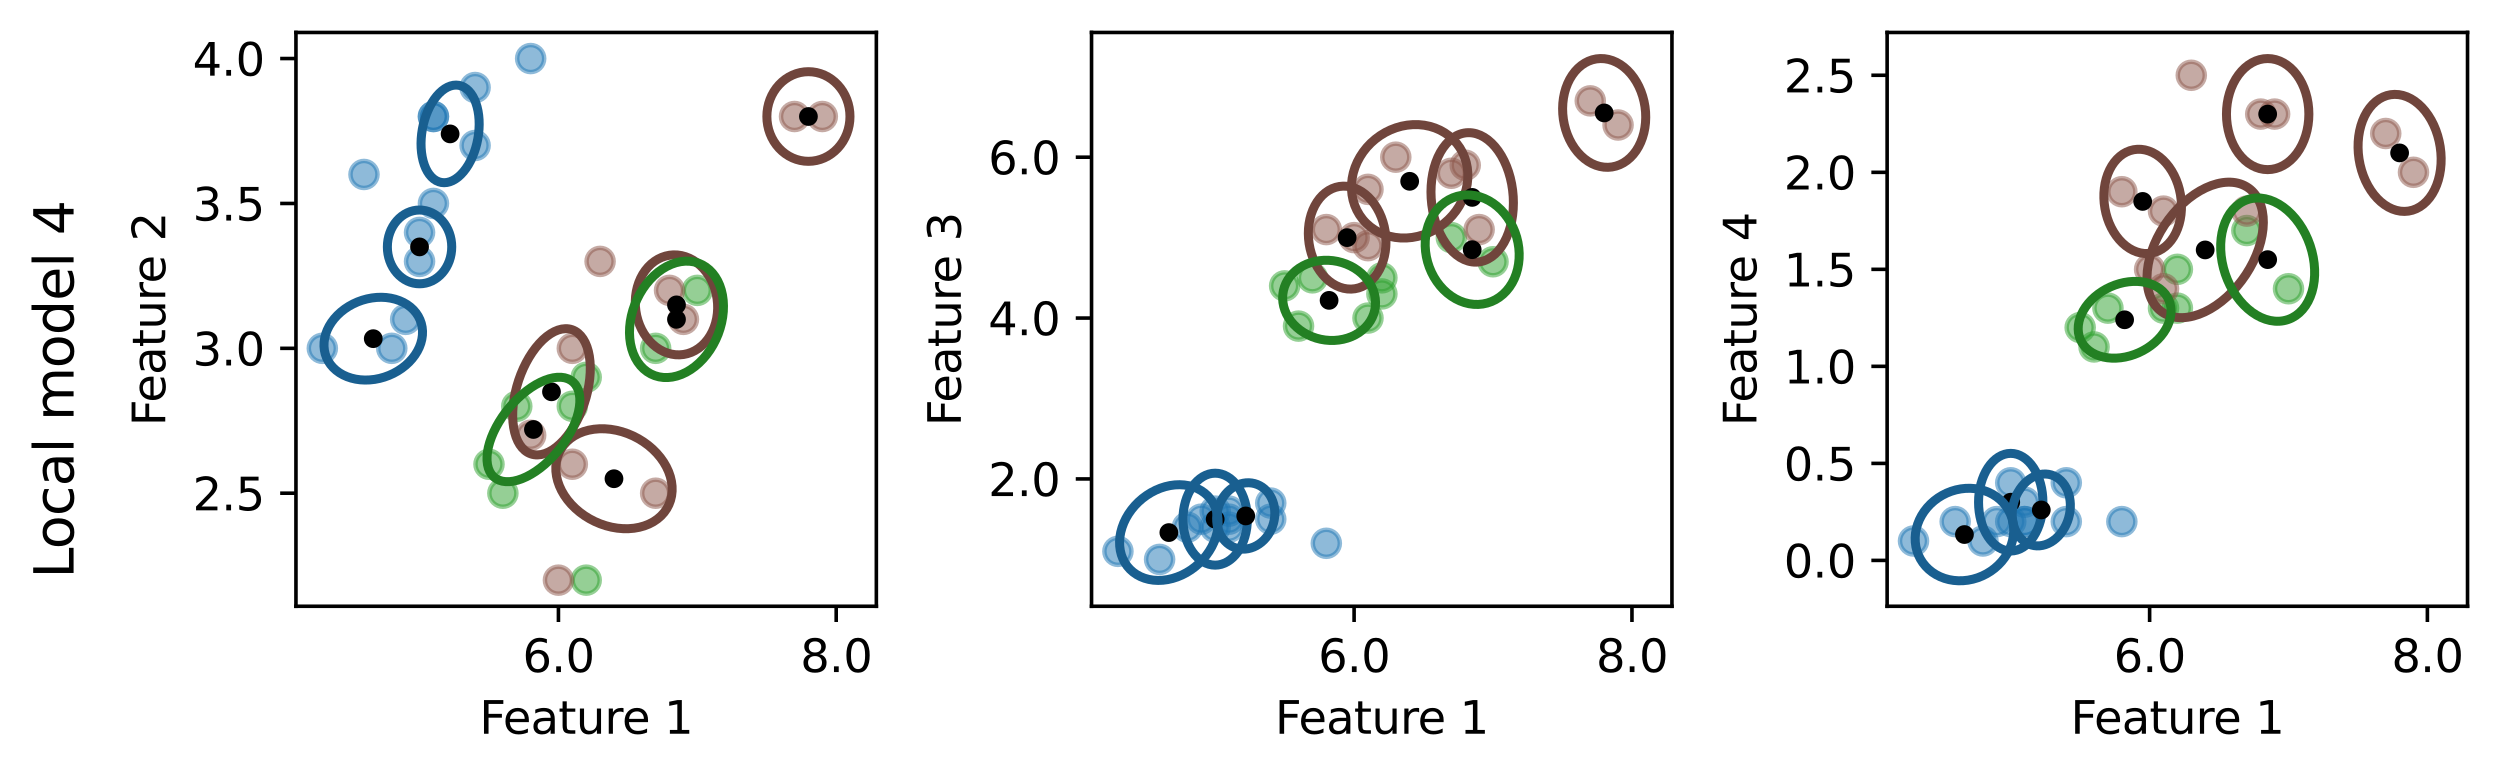 <?xml version="1.0" encoding="utf-8" standalone="no"?>
<!DOCTYPE svg PUBLIC "-//W3C//DTD SVG 1.1//EN"
  "http://www.w3.org/Graphics/SVG/1.1/DTD/svg11.dtd">
<svg xmlns:xlink="http://www.w3.org/1999/xlink" width="554.4pt" height="171.996pt" viewBox="0 0 554.4 171.996" xmlns="http://www.w3.org/2000/svg" version="1.1">
 <defs>
  <style type="text/css">*{stroke-linejoin: round; stroke-linecap: butt}</style>
 </defs>
 <g id="figure_1">
  <g id="patch_1">
   <path d="M 0 171.996 
L 554.4 171.996 
L 554.4 0 
L 0 0 
z
" style="fill: #ffffff"/>
  </g>
  <g id="axes_1">
   <g id="patch_2">
    <path d="M 65.63 134.44 
L 194.34 134.44 
L 194.34 7.2 
L 65.63 7.2 
z
" style="fill: #ffffff"/>
   </g>
   <g id="PathCollection_1">
    <defs>
     <path id="m0fdd5da115" d="M 0 3 
C 0.796 3 1.559 2.684 2.121 2.121 
C 2.684 1.559 3 0.796 3 0 
C 3 -0.796 2.684 -1.559 2.121 -2.121 
C 1.559 -2.684 0.796 -3 0 -3 
C -0.796 -3 -1.559 -2.684 -2.121 -2.121 
C -2.684 -1.559 -3 -0.796 -3 0 
C -3 0.796 -2.684 1.559 -2.121 2.121 
C -1.559 2.684 -0.796 3 0 3 
z
" style="stroke: #1f77b4; stroke-opacity: 0.5"/>
    </defs>
    <g clip-path="url(#pb628fc4273)">
     <use xlink:href="#m0fdd5da115" x="93.039" y="51.541" style="fill: #1f77b4; fill-opacity: 0.5; stroke: #1f77b4; stroke-opacity: 0.5"/>
     <use xlink:href="#m0fdd5da115" x="93.039" y="57.967" style="fill: #1f77b4; fill-opacity: 0.5; stroke: #1f77b4; stroke-opacity: 0.5"/>
     <use xlink:href="#m0fdd5da115" x="105.359" y="32.262" style="fill: #1f77b4; fill-opacity: 0.5; stroke: #1f77b4; stroke-opacity: 0.5"/>
     <use xlink:href="#m0fdd5da115" x="96.119" y="45.115" style="fill: #1f77b4; fill-opacity: 0.5; stroke: #1f77b4; stroke-opacity: 0.5"/>
     <use xlink:href="#m0fdd5da115" x="96.119" y="25.836" style="fill: #1f77b4; fill-opacity: 0.5; stroke: #1f77b4; stroke-opacity: 0.5"/>
     <use xlink:href="#m0fdd5da115" x="89.96" y="70.82" style="fill: #1f77b4; fill-opacity: 0.5; stroke: #1f77b4; stroke-opacity: 0.5"/>
     <use xlink:href="#m0fdd5da115" x="86.88" y="77.246" style="fill: #1f77b4; fill-opacity: 0.5; stroke: #1f77b4; stroke-opacity: 0.5"/>
     <use xlink:href="#m0fdd5da115" x="96.119" y="25.836" style="fill: #1f77b4; fill-opacity: 0.5; stroke: #1f77b4; stroke-opacity: 0.5"/>
     <use xlink:href="#m0fdd5da115" x="71.48" y="77.246" style="fill: #1f77b4; fill-opacity: 0.5; stroke: #1f77b4; stroke-opacity: 0.5"/>
     <use xlink:href="#m0fdd5da115" x="105.359" y="19.41" style="fill: #1f77b4; fill-opacity: 0.5; stroke: #1f77b4; stroke-opacity: 0.5"/>
     <use xlink:href="#m0fdd5da115" x="80.72" y="38.689" style="fill: #1f77b4; fill-opacity: 0.5; stroke: #1f77b4; stroke-opacity: 0.5"/>
     <use xlink:href="#m0fdd5da115" x="117.678" y="12.984" style="fill: #1f77b4; fill-opacity: 0.5; stroke: #1f77b4; stroke-opacity: 0.5"/>
    </g>
   </g>
   <g id="PathCollection_2">
    <defs>
     <path id="me075894d5c" d="M 0 3 
C 0.796 3 1.559 2.684 2.121 2.121 
C 2.684 1.559 3 0.796 3 0 
C 3 -0.796 2.684 -1.559 2.121 -2.121 
C 1.559 -2.684 0.796 -3 0 -3 
C -0.796 -3 -1.559 -2.684 -2.121 -2.121 
C -2.684 -1.559 -3 -0.796 -3 0 
C -3 0.796 -2.684 1.559 -2.121 2.121 
C -1.559 2.684 -0.796 3 0 3 
z
" style="stroke: #2ca02c; stroke-opacity: 0.5"/>
    </defs>
    <g clip-path="url(#pb628fc4273)">
     <use xlink:href="#me075894d5c" x="126.918" y="90.099" style="fill: #2ca02c; fill-opacity: 0.5; stroke: #2ca02c; stroke-opacity: 0.5"/>
     <use xlink:href="#me075894d5c" x="145.397" y="77.246" style="fill: #2ca02c; fill-opacity: 0.5; stroke: #2ca02c; stroke-opacity: 0.5"/>
     <use xlink:href="#me075894d5c" x="111.518" y="109.378" style="fill: #2ca02c; fill-opacity: 0.5; stroke: #2ca02c; stroke-opacity: 0.5"/>
     <use xlink:href="#me075894d5c" x="129.998" y="83.673" style="fill: #2ca02c; fill-opacity: 0.5; stroke: #2ca02c; stroke-opacity: 0.5"/>
     <use xlink:href="#me075894d5c" x="108.439" y="102.951" style="fill: #2ca02c; fill-opacity: 0.5; stroke: #2ca02c; stroke-opacity: 0.5"/>
     <use xlink:href="#me075894d5c" x="114.598" y="90.099" style="fill: #2ca02c; fill-opacity: 0.5; stroke: #2ca02c; stroke-opacity: 0.5"/>
     <use xlink:href="#me075894d5c" x="129.998" y="128.656" style="fill: #2ca02c; fill-opacity: 0.5; stroke: #2ca02c; stroke-opacity: 0.5"/>
     <use xlink:href="#me075894d5c" x="154.636" y="64.394" style="fill: #2ca02c; fill-opacity: 0.5; stroke: #2ca02c; stroke-opacity: 0.5"/>
    </g>
   </g>
   <g id="PathCollection_3">
    <defs>
     <path id="m613e5bdb37" d="M 0 3 
C 0.796 3 1.559 2.684 2.121 2.121 
C 2.684 1.559 3 0.796 3 0 
C 3 -0.796 2.684 -1.559 2.121 -2.121 
C 1.559 -2.684 0.796 -3 0 -3 
C -0.796 -3 -1.559 -2.684 -2.121 -2.121 
C -2.684 -1.559 -3 -0.796 -3 0 
C -3 0.796 -2.684 1.559 -2.121 2.121 
C -1.559 2.684 -0.796 3 0 3 
z
" style="stroke: #8c564b; stroke-opacity: 0.5"/>
    </defs>
    <g clip-path="url(#pb628fc4273)">
     <use xlink:href="#m613e5bdb37" x="145.397" y="109.378" style="fill: #8c564b; fill-opacity: 0.5; stroke: #8c564b; stroke-opacity: 0.5"/>
     <use xlink:href="#m613e5bdb37" x="117.678" y="96.525" style="fill: #8c564b; fill-opacity: 0.5; stroke: #8c564b; stroke-opacity: 0.5"/>
     <use xlink:href="#m613e5bdb37" x="148.477" y="64.394" style="fill: #8c564b; fill-opacity: 0.5; stroke: #8c564b; stroke-opacity: 0.5"/>
     <use xlink:href="#m613e5bdb37" x="123.838" y="128.656" style="fill: #8c564b; fill-opacity: 0.5; stroke: #8c564b; stroke-opacity: 0.5"/>
     <use xlink:href="#m613e5bdb37" x="126.918" y="77.246" style="fill: #8c564b; fill-opacity: 0.5; stroke: #8c564b; stroke-opacity: 0.5"/>
     <use xlink:href="#m613e5bdb37" x="176.195" y="25.836" style="fill: #8c564b; fill-opacity: 0.5; stroke: #8c564b; stroke-opacity: 0.5"/>
     <use xlink:href="#m613e5bdb37" x="151.556" y="70.82" style="fill: #8c564b; fill-opacity: 0.5; stroke: #8c564b; stroke-opacity: 0.5"/>
     <use xlink:href="#m613e5bdb37" x="126.918" y="102.951" style="fill: #8c564b; fill-opacity: 0.5; stroke: #8c564b; stroke-opacity: 0.5"/>
     <use xlink:href="#m613e5bdb37" x="133.077" y="57.967" style="fill: #8c564b; fill-opacity: 0.5; stroke: #8c564b; stroke-opacity: 0.5"/>
     <use xlink:href="#m613e5bdb37" x="182.355" y="25.836" style="fill: #8c564b; fill-opacity: 0.5; stroke: #8c564b; stroke-opacity: 0.5"/>
    </g>
   </g>
   <g id="patch_3">
    <path d="M 123.265 103.425 
C 123.126 106.274 124.351 109.296 126.67 111.824 
C 128.99 114.353 132.214 116.182 135.633 116.909 
C 139.052 117.635 142.386 117.2 144.902 115.699 
C 147.418 114.198 148.91 111.754 149.049 108.904 
C 149.188 106.055 147.963 103.033 145.644 100.505 
C 143.325 97.976 140.101 96.147 136.682 95.42 
C 133.263 94.694 129.928 95.129 127.412 96.63 
C 124.896 98.131 123.404 100.575 123.265 103.425 
L 123.265 103.425 
z
" clip-path="url(#pb628fc4273)" style="fill: none; stroke: #70453c; stroke-width: 2; stroke-linejoin: miter"/>
   </g>
   <g id="PathCollection_4">
    <defs>
     <path id="mb563e2beb6" d="M 0 1.581 
C 0.419 1.581 0.822 1.415 1.118 1.118 
C 1.415 0.822 1.581 0.419 1.581 0 
C 1.581 -0.419 1.415 -0.822 1.118 -1.118 
C 0.822 -1.415 0.419 -1.581 0 -1.581 
C -0.419 -1.581 -0.822 -1.415 -1.118 -1.118 
C -1.415 -0.822 -1.581 -0.419 -1.581 0 
C -1.581 0.419 -1.415 0.822 -1.118 1.118 
C -0.822 1.415 -0.419 1.581 0 1.581 
z
" style="stroke: #000000"/>
    </defs>
    <g clip-path="url(#pb628fc4273)">
     <use xlink:href="#mb563e2beb6" x="136.157" y="106.164" style="stroke: #000000"/>
    </g>
   </g>
   <g id="patch_4">
    <path d="M 114.131 95.897 
C 114.851 98.738 116.402 100.512 118.442 100.831 
C 120.483 101.149 122.846 99.985 125.012 97.595 
C 127.178 95.205 128.97 91.784 129.992 88.086 
C 131.015 84.388 131.185 80.714 130.465 77.874 
C 129.745 75.034 128.194 73.259 126.154 72.941 
C 124.113 72.622 121.75 73.786 119.584 76.176 
C 117.418 78.566 115.626 81.987 114.604 85.685 
C 113.581 89.384 113.411 93.057 114.131 95.897 
L 114.131 95.897 
z
" clip-path="url(#pb628fc4273)" style="fill: none; stroke: #70453c; stroke-width: 2; stroke-linejoin: miter"/>
   </g>
   <g id="PathCollection_5">
    <g clip-path="url(#pb628fc4273)">
     <use xlink:href="#mb563e2beb6" x="122.298" y="86.886" style="stroke: #000000"/>
    </g>
   </g>
   <g id="patch_5">
    <path d="M 140.883 66.79 
C 140.822 69.723 141.727 72.622 143.397 74.849 
C 145.068 77.075 147.367 78.448 149.789 78.665 
C 152.212 78.881 154.559 77.924 156.315 76.003 
C 158.07 74.083 159.09 71.356 159.151 68.423 
C 159.211 65.491 158.306 62.592 156.636 60.365 
C 154.966 58.138 152.666 56.766 150.244 56.549 
C 147.821 56.332 145.474 57.29 143.718 59.21 
C 141.963 61.131 140.943 63.858 140.883 66.79 
L 140.883 66.79 
z
" clip-path="url(#pb628fc4273)" style="fill: none; stroke: #70453c; stroke-width: 2; stroke-linejoin: miter"/>
   </g>
   <g id="PathCollection_6">
    <g clip-path="url(#pb628fc4273)">
     <use xlink:href="#mb563e2beb6" x="150.017" y="67.607" style="stroke: #000000"/>
    </g>
   </g>
   <g id="patch_6">
    <path d="M 108.107 103.035 
C 108.506 105.309 109.963 106.668 112.156 106.813 
C 114.349 106.959 117.099 105.879 119.801 103.812 
C 122.502 101.744 124.935 98.858 126.563 95.789 
C 128.191 92.719 128.881 89.718 128.481 87.444 
C 128.082 85.171 126.625 83.812 124.432 83.666 
C 122.239 83.521 119.489 84.6 116.787 86.668 
C 114.086 88.735 111.653 91.621 110.025 94.691 
C 108.397 97.76 107.707 100.762 108.107 103.035 
L 108.107 103.035 
z
" clip-path="url(#pb628fc4273)" style="fill: none; stroke: #238023; stroke-width: 2; stroke-linejoin: miter"/>
   </g>
   <g id="PathCollection_7">
    <g clip-path="url(#pb628fc4273)">
     <use xlink:href="#mb563e2beb6" x="118.294" y="95.24" style="stroke: #000000"/>
    </g>
   </g>
   <g id="patch_7">
    <path d="M 100.176 54.754 
C 100.176 52.585 99.424 50.505 98.086 48.971 
C 96.748 47.437 94.932 46.575 93.039 46.575 
C 91.147 46.575 89.331 47.437 87.993 48.971 
C 86.654 50.505 85.902 52.585 85.902 54.754 
C 85.902 56.924 86.654 59.004 87.993 60.538 
C 89.331 62.072 91.147 62.934 93.039 62.934 
C 94.932 62.934 96.748 62.072 98.086 60.538 
C 99.424 59.004 100.176 56.924 100.176 54.754 
L 100.176 54.754 
z
" clip-path="url(#pb628fc4273)" style="fill: none; stroke: #195f90; stroke-width: 2; stroke-linejoin: miter"/>
   </g>
   <g id="PathCollection_8">
    <g clip-path="url(#pb628fc4273)">
     <use xlink:href="#mb563e2beb6" x="93.039" y="54.754" style="stroke: #000000"/>
    </g>
   </g>
   <g id="patch_8">
    <path d="M 93.624 34.776 
C 94.102 37.311 95.213 39.206 96.712 40.045 
C 98.211 40.883 99.976 40.597 101.618 39.249 
C 103.26 37.9 104.645 35.6 105.467 32.854 
C 106.29 30.109 106.484 27.142 106.006 24.608 
C 105.528 22.073 104.417 20.178 102.918 19.339 
C 101.419 18.5 99.654 18.787 98.012 20.135 
C 96.37 21.484 94.986 23.784 94.163 26.53 
C 93.34 29.275 93.146 32.242 93.624 34.776 
L 93.624 34.776 
z
" clip-path="url(#pb628fc4273)" style="fill: none; stroke: #195f90; stroke-width: 2; stroke-linejoin: miter"/>
   </g>
   <g id="PathCollection_9">
    <g clip-path="url(#pb628fc4273)">
     <use xlink:href="#mb563e2beb6" x="99.815" y="29.692" style="stroke: #000000"/>
    </g>
   </g>
   <g id="patch_9">
    <path d="M 139.656 75.026 
C 139.958 78.264 141.339 80.925 143.495 82.426 
C 145.652 83.926 148.407 84.142 151.155 83.026 
C 153.903 81.911 156.418 79.555 158.148 76.477 
C 159.877 73.399 160.679 69.851 160.377 66.614 
C 160.076 63.376 158.694 60.715 156.538 59.214 
C 154.382 57.714 151.626 57.498 148.878 58.614 
C 146.131 59.729 143.615 62.085 141.885 65.163 
C 140.156 68.241 139.354 71.789 139.656 75.026 
L 139.656 75.026 
z
" clip-path="url(#pb628fc4273)" style="fill: none; stroke: #238023; stroke-width: 2; stroke-linejoin: miter"/>
   </g>
   <g id="PathCollection_10">
    <g clip-path="url(#pb628fc4273)">
     <use xlink:href="#mb563e2beb6" x="150.017" y="70.82" style="stroke: #000000"/>
    </g>
   </g>
   <g id="patch_10">
    <path d="M 188.49 25.836 
C 188.49 23.2 187.519 20.672 185.791 18.808 
C 184.063 16.944 181.719 15.896 179.275 15.896 
C 176.831 15.896 174.487 16.944 172.76 18.808 
C 171.032 20.672 170.061 23.2 170.061 25.836 
C 170.061 28.472 171.032 31.001 172.76 32.865 
C 174.487 34.729 176.831 35.776 179.275 35.776 
C 181.719 35.776 184.063 34.729 185.791 32.865 
C 187.519 31.001 188.49 28.472 188.49 25.836 
L 188.49 25.836 
z
" clip-path="url(#pb628fc4273)" style="fill: none; stroke: #70453c; stroke-width: 2; stroke-linejoin: miter"/>
   </g>
   <g id="PathCollection_11">
    <g clip-path="url(#pb628fc4273)">
     <use xlink:href="#mb563e2beb6" x="179.275" y="25.836" style="stroke: #000000"/>
    </g>
   </g>
   <g id="patch_11">
    <path d="M 71.85 76.776 
C 71.934 79.169 73.166 81.289 75.274 82.668 
C 77.382 84.047 80.194 84.573 83.09 84.13 
C 85.987 83.687 88.733 82.31 90.721 80.304 
C 92.71 78.298 93.781 75.826 93.696 73.433 
C 93.612 71.039 92.381 68.919 90.273 67.54 
C 88.165 66.161 85.353 65.635 82.456 66.079 
C 79.559 66.522 76.814 67.898 74.825 69.904 
C 72.836 71.91 71.766 74.382 71.85 76.776 
L 71.85 76.776 
z
" clip-path="url(#pb628fc4273)" style="fill: none; stroke: #195f90; stroke-width: 2; stroke-linejoin: miter"/>
   </g>
   <g id="PathCollection_12">
    <g clip-path="url(#pb628fc4273)">
     <use xlink:href="#mb563e2beb6" x="82.773" y="75.104" style="stroke: #000000"/>
    </g>
   </g>
   <g id="matplotlib.axis_1">
    <g id="xtick_1">
     <g id="line2d_1">
      <defs>
       <path id="mb3fc5eaf8a" d="M 0 0 
L 0 3.5 
" style="stroke: #000000; stroke-width: 0.8"/>
      </defs>
      <g>
       <use xlink:href="#mb3fc5eaf8a" x="123.838" y="134.44" style="stroke: #000000; stroke-width: 0.8"/>
      </g>
     </g>
     <g id="text_1">
      <!-- 6.0 -->
      <g transform="translate(115.886 149.038) scale(0.1 -0.1)">
       <defs>
        <path id="DejaVuSans-36" d="M 2113 2584 
Q 1688 2584 1439 2293 
Q 1191 2003 1191 1497 
Q 1191 994 1439 701 
Q 1688 409 2113 409 
Q 2538 409 2786 701 
Q 3034 994 3034 1497 
Q 3034 2003 2786 2293 
Q 2538 2584 2113 2584 
z
M 3366 4563 
L 3366 3988 
Q 3128 4100 2886 4159 
Q 2644 4219 2406 4219 
Q 1781 4219 1451 3797 
Q 1122 3375 1075 2522 
Q 1259 2794 1537 2939 
Q 1816 3084 2150 3084 
Q 2853 3084 3261 2657 
Q 3669 2231 3669 1497 
Q 3669 778 3244 343 
Q 2819 -91 2113 -91 
Q 1303 -91 875 529 
Q 447 1150 447 2328 
Q 447 3434 972 4092 
Q 1497 4750 2381 4750 
Q 2619 4750 2861 4703 
Q 3103 4656 3366 4563 
z
" transform="scale(0.016)"/>
        <path id="DejaVuSans-2e" d="M 684 794 
L 1344 794 
L 1344 0 
L 684 0 
L 684 794 
z
" transform="scale(0.016)"/>
        <path id="DejaVuSans-30" d="M 2034 4250 
Q 1547 4250 1301 3770 
Q 1056 3291 1056 2328 
Q 1056 1369 1301 889 
Q 1547 409 2034 409 
Q 2525 409 2770 889 
Q 3016 1369 3016 2328 
Q 3016 3291 2770 3770 
Q 2525 4250 2034 4250 
z
M 2034 4750 
Q 2819 4750 3233 4129 
Q 3647 3509 3647 2328 
Q 3647 1150 3233 529 
Q 2819 -91 2034 -91 
Q 1250 -91 836 529 
Q 422 1150 422 2328 
Q 422 3509 836 4129 
Q 1250 4750 2034 4750 
z
" transform="scale(0.016)"/>
       </defs>
       <use xlink:href="#DejaVuSans-36"/>
       <use xlink:href="#DejaVuSans-2e" x="63.623"/>
       <use xlink:href="#DejaVuSans-30" x="95.41"/>
      </g>
     </g>
    </g>
    <g id="xtick_2">
     <g id="line2d_2">
      <g>
       <use xlink:href="#mb3fc5eaf8a" x="185.435" y="134.44" style="stroke: #000000; stroke-width: 0.8"/>
      </g>
     </g>
     <g id="text_2">
      <!-- 8.0 -->
      <g transform="translate(177.483 149.038) scale(0.1 -0.1)">
       <defs>
        <path id="DejaVuSans-38" d="M 2034 2216 
Q 1584 2216 1326 1975 
Q 1069 1734 1069 1313 
Q 1069 891 1326 650 
Q 1584 409 2034 409 
Q 2484 409 2743 651 
Q 3003 894 3003 1313 
Q 3003 1734 2745 1975 
Q 2488 2216 2034 2216 
z
M 1403 2484 
Q 997 2584 770 2862 
Q 544 3141 544 3541 
Q 544 4100 942 4425 
Q 1341 4750 2034 4750 
Q 2731 4750 3128 4425 
Q 3525 4100 3525 3541 
Q 3525 3141 3298 2862 
Q 3072 2584 2669 2484 
Q 3125 2378 3379 2068 
Q 3634 1759 3634 1313 
Q 3634 634 3220 271 
Q 2806 -91 2034 -91 
Q 1263 -91 848 271 
Q 434 634 434 1313 
Q 434 1759 690 2068 
Q 947 2378 1403 2484 
z
M 1172 3481 
Q 1172 3119 1398 2916 
Q 1625 2713 2034 2713 
Q 2441 2713 2670 2916 
Q 2900 3119 2900 3481 
Q 2900 3844 2670 4047 
Q 2441 4250 2034 4250 
Q 1625 4250 1398 4047 
Q 1172 3844 1172 3481 
z
" transform="scale(0.016)"/>
       </defs>
       <use xlink:href="#DejaVuSans-38"/>
       <use xlink:href="#DejaVuSans-2e" x="63.623"/>
       <use xlink:href="#DejaVuSans-30" x="95.41"/>
      </g>
     </g>
    </g>
    <g id="text_3">
     <!-- Feature 1 -->
     <g transform="translate(106.325 162.717) scale(0.1 -0.1)">
      <defs>
       <path id="DejaVuSans-46" d="M 628 4666 
L 3309 4666 
L 3309 4134 
L 1259 4134 
L 1259 2759 
L 3109 2759 
L 3109 2228 
L 1259 2228 
L 1259 0 
L 628 0 
L 628 4666 
z
" transform="scale(0.016)"/>
       <path id="DejaVuSans-65" d="M 3597 1894 
L 3597 1613 
L 953 1613 
Q 991 1019 1311 708 
Q 1631 397 2203 397 
Q 2534 397 2845 478 
Q 3156 559 3463 722 
L 3463 178 
Q 3153 47 2828 -22 
Q 2503 -91 2169 -91 
Q 1331 -91 842 396 
Q 353 884 353 1716 
Q 353 2575 817 3079 
Q 1281 3584 2069 3584 
Q 2775 3584 3186 3129 
Q 3597 2675 3597 1894 
z
M 3022 2063 
Q 3016 2534 2758 2815 
Q 2500 3097 2075 3097 
Q 1594 3097 1305 2825 
Q 1016 2553 972 2059 
L 3022 2063 
z
" transform="scale(0.016)"/>
       <path id="DejaVuSans-61" d="M 2194 1759 
Q 1497 1759 1228 1600 
Q 959 1441 959 1056 
Q 959 750 1161 570 
Q 1363 391 1709 391 
Q 2188 391 2477 730 
Q 2766 1069 2766 1631 
L 2766 1759 
L 2194 1759 
z
M 3341 1997 
L 3341 0 
L 2766 0 
L 2766 531 
Q 2569 213 2275 61 
Q 1981 -91 1556 -91 
Q 1019 -91 701 211 
Q 384 513 384 1019 
Q 384 1609 779 1909 
Q 1175 2209 1959 2209 
L 2766 2209 
L 2766 2266 
Q 2766 2663 2505 2880 
Q 2244 3097 1772 3097 
Q 1472 3097 1187 3025 
Q 903 2953 641 2809 
L 641 3341 
Q 956 3463 1253 3523 
Q 1550 3584 1831 3584 
Q 2591 3584 2966 3190 
Q 3341 2797 3341 1997 
z
" transform="scale(0.016)"/>
       <path id="DejaVuSans-74" d="M 1172 4494 
L 1172 3500 
L 2356 3500 
L 2356 3053 
L 1172 3053 
L 1172 1153 
Q 1172 725 1289 603 
Q 1406 481 1766 481 
L 2356 481 
L 2356 0 
L 1766 0 
Q 1100 0 847 248 
Q 594 497 594 1153 
L 594 3053 
L 172 3053 
L 172 3500 
L 594 3500 
L 594 4494 
L 1172 4494 
z
" transform="scale(0.016)"/>
       <path id="DejaVuSans-75" d="M 544 1381 
L 544 3500 
L 1119 3500 
L 1119 1403 
Q 1119 906 1312 657 
Q 1506 409 1894 409 
Q 2359 409 2629 706 
Q 2900 1003 2900 1516 
L 2900 3500 
L 3475 3500 
L 3475 0 
L 2900 0 
L 2900 538 
Q 2691 219 2414 64 
Q 2138 -91 1772 -91 
Q 1169 -91 856 284 
Q 544 659 544 1381 
z
M 1991 3584 
L 1991 3584 
z
" transform="scale(0.016)"/>
       <path id="DejaVuSans-72" d="M 2631 2963 
Q 2534 3019 2420 3045 
Q 2306 3072 2169 3072 
Q 1681 3072 1420 2755 
Q 1159 2438 1159 1844 
L 1159 0 
L 581 0 
L 581 3500 
L 1159 3500 
L 1159 2956 
Q 1341 3275 1631 3429 
Q 1922 3584 2338 3584 
Q 2397 3584 2469 3576 
Q 2541 3569 2628 3553 
L 2631 2963 
z
" transform="scale(0.016)"/>
       <path id="DejaVuSans-20" transform="scale(0.016)"/>
       <path id="DejaVuSans-31" d="M 794 531 
L 1825 531 
L 1825 4091 
L 703 3866 
L 703 4441 
L 1819 4666 
L 2450 4666 
L 2450 531 
L 3481 531 
L 3481 0 
L 794 0 
L 794 531 
z
" transform="scale(0.016)"/>
      </defs>
      <use xlink:href="#DejaVuSans-46"/>
      <use xlink:href="#DejaVuSans-65" x="52.02"/>
      <use xlink:href="#DejaVuSans-61" x="113.543"/>
      <use xlink:href="#DejaVuSans-74" x="174.822"/>
      <use xlink:href="#DejaVuSans-75" x="214.031"/>
      <use xlink:href="#DejaVuSans-72" x="277.41"/>
      <use xlink:href="#DejaVuSans-65" x="316.273"/>
      <use xlink:href="#DejaVuSans-20" x="377.797"/>
      <use xlink:href="#DejaVuSans-31" x="409.584"/>
     </g>
    </g>
   </g>
   <g id="matplotlib.axis_2">
    <g id="ytick_1">
     <g id="line2d_3">
      <defs>
       <path id="m6f0f01c68c" d="M 0 0 
L -3.5 0 
" style="stroke: #000000; stroke-width: 0.8"/>
      </defs>
      <g>
       <use xlink:href="#m6f0f01c68c" x="65.63" y="109.378" style="stroke: #000000; stroke-width: 0.8"/>
      </g>
     </g>
     <g id="text_4">
      <!-- 2.5 -->
      <g transform="translate(42.727 113.177) scale(0.1 -0.1)">
       <defs>
        <path id="DejaVuSans-32" d="M 1228 531 
L 3431 531 
L 3431 0 
L 469 0 
L 469 531 
Q 828 903 1448 1529 
Q 2069 2156 2228 2338 
Q 2531 2678 2651 2914 
Q 2772 3150 2772 3378 
Q 2772 3750 2511 3984 
Q 2250 4219 1831 4219 
Q 1534 4219 1204 4116 
Q 875 4013 500 3803 
L 500 4441 
Q 881 4594 1212 4672 
Q 1544 4750 1819 4750 
Q 2544 4750 2975 4387 
Q 3406 4025 3406 3419 
Q 3406 3131 3298 2873 
Q 3191 2616 2906 2266 
Q 2828 2175 2409 1742 
Q 1991 1309 1228 531 
z
" transform="scale(0.016)"/>
        <path id="DejaVuSans-35" d="M 691 4666 
L 3169 4666 
L 3169 4134 
L 1269 4134 
L 1269 2991 
Q 1406 3038 1543 3061 
Q 1681 3084 1819 3084 
Q 2600 3084 3056 2656 
Q 3513 2228 3513 1497 
Q 3513 744 3044 326 
Q 2575 -91 1722 -91 
Q 1428 -91 1123 -41 
Q 819 9 494 109 
L 494 744 
Q 775 591 1075 516 
Q 1375 441 1709 441 
Q 2250 441 2565 725 
Q 2881 1009 2881 1497 
Q 2881 1984 2565 2268 
Q 2250 2553 1709 2553 
Q 1456 2553 1204 2497 
Q 953 2441 691 2322 
L 691 4666 
z
" transform="scale(0.016)"/>
       </defs>
       <use xlink:href="#DejaVuSans-32"/>
       <use xlink:href="#DejaVuSans-2e" x="63.623"/>
       <use xlink:href="#DejaVuSans-35" x="95.41"/>
      </g>
     </g>
    </g>
    <g id="ytick_2">
     <g id="line2d_4">
      <g>
       <use xlink:href="#m6f0f01c68c" x="65.63" y="77.246" style="stroke: #000000; stroke-width: 0.8"/>
      </g>
     </g>
     <g id="text_5">
      <!-- 3.0 -->
      <g transform="translate(42.727 81.045) scale(0.1 -0.1)">
       <defs>
        <path id="DejaVuSans-33" d="M 2597 2516 
Q 3050 2419 3304 2112 
Q 3559 1806 3559 1356 
Q 3559 666 3084 287 
Q 2609 -91 1734 -91 
Q 1441 -91 1130 -33 
Q 819 25 488 141 
L 488 750 
Q 750 597 1062 519 
Q 1375 441 1716 441 
Q 2309 441 2620 675 
Q 2931 909 2931 1356 
Q 2931 1769 2642 2001 
Q 2353 2234 1838 2234 
L 1294 2234 
L 1294 2753 
L 1863 2753 
Q 2328 2753 2575 2939 
Q 2822 3125 2822 3475 
Q 2822 3834 2567 4026 
Q 2313 4219 1838 4219 
Q 1578 4219 1281 4162 
Q 984 4106 628 3988 
L 628 4550 
Q 988 4650 1302 4700 
Q 1616 4750 1894 4750 
Q 2613 4750 3031 4423 
Q 3450 4097 3450 3541 
Q 3450 3153 3228 2886 
Q 3006 2619 2597 2516 
z
" transform="scale(0.016)"/>
       </defs>
       <use xlink:href="#DejaVuSans-33"/>
       <use xlink:href="#DejaVuSans-2e" x="63.623"/>
       <use xlink:href="#DejaVuSans-30" x="95.41"/>
      </g>
     </g>
    </g>
    <g id="ytick_3">
     <g id="line2d_5">
      <g>
       <use xlink:href="#m6f0f01c68c" x="65.63" y="45.115" style="stroke: #000000; stroke-width: 0.8"/>
      </g>
     </g>
     <g id="text_6">
      <!-- 3.5 -->
      <g transform="translate(42.727 48.914) scale(0.1 -0.1)">
       <use xlink:href="#DejaVuSans-33"/>
       <use xlink:href="#DejaVuSans-2e" x="63.623"/>
       <use xlink:href="#DejaVuSans-35" x="95.41"/>
      </g>
     </g>
    </g>
    <g id="ytick_4">
     <g id="line2d_6">
      <g>
       <use xlink:href="#m6f0f01c68c" x="65.63" y="12.984" style="stroke: #000000; stroke-width: 0.8"/>
      </g>
     </g>
     <g id="text_7">
      <!-- 4.0 -->
      <g transform="translate(42.727 16.783) scale(0.1 -0.1)">
       <defs>
        <path id="DejaVuSans-34" d="M 2419 4116 
L 825 1625 
L 2419 1625 
L 2419 4116 
z
M 2253 4666 
L 3047 4666 
L 3047 1625 
L 3713 1625 
L 3713 1100 
L 3047 1100 
L 3047 0 
L 2419 0 
L 2419 1100 
L 313 1100 
L 313 1709 
L 2253 4666 
z
" transform="scale(0.016)"/>
       </defs>
       <use xlink:href="#DejaVuSans-34"/>
       <use xlink:href="#DejaVuSans-2e" x="63.623"/>
       <use xlink:href="#DejaVuSans-30" x="95.41"/>
      </g>
     </g>
    </g>
    <g id="text_8">
     <!-- Feature 2 -->
     <g transform="translate(36.647 94.48) rotate(-90) scale(0.1 -0.1)">
      <use xlink:href="#DejaVuSans-46"/>
      <use xlink:href="#DejaVuSans-65" x="52.02"/>
      <use xlink:href="#DejaVuSans-61" x="113.543"/>
      <use xlink:href="#DejaVuSans-74" x="174.822"/>
      <use xlink:href="#DejaVuSans-75" x="214.031"/>
      <use xlink:href="#DejaVuSans-72" x="277.41"/>
      <use xlink:href="#DejaVuSans-65" x="316.273"/>
      <use xlink:href="#DejaVuSans-20" x="377.797"/>
      <use xlink:href="#DejaVuSans-32" x="409.584"/>
     </g>
    </g>
   </g>
   <g id="patch_12">
    <path d="M 65.63 134.44 
L 65.63 7.2 
" style="fill: none; stroke: #000000; stroke-width: 0.8; stroke-linejoin: miter; stroke-linecap: square"/>
   </g>
   <g id="patch_13">
    <path d="M 194.34 134.44 
L 194.34 7.2 
" style="fill: none; stroke: #000000; stroke-width: 0.8; stroke-linejoin: miter; stroke-linecap: square"/>
   </g>
   <g id="patch_14">
    <path d="M 65.63 134.44 
L 194.34 134.44 
" style="fill: none; stroke: #000000; stroke-width: 0.8; stroke-linejoin: miter; stroke-linecap: square"/>
   </g>
   <g id="patch_15">
    <path d="M 65.63 7.2 
L 194.34 7.2 
" style="fill: none; stroke: #000000; stroke-width: 0.8; stroke-linejoin: miter; stroke-linecap: square"/>
   </g>
  </g>
  <g id="axes_2">
   <g id="patch_16">
    <path d="M 242.06 134.44 
L 370.77 134.44 
L 370.77 7.2 
L 242.06 7.2 
z
" style="fill: #ffffff"/>
   </g>
   <g id="PathCollection_13">
    <g clip-path="url(#p3f79db5c28)">
     <use xlink:href="#m0fdd5da115" x="269.477" y="113.347" style="fill: #1f77b4; fill-opacity: 0.5; stroke: #1f77b4; stroke-opacity: 0.5"/>
     <use xlink:href="#m0fdd5da115" x="269.477" y="116.914" style="fill: #1f77b4; fill-opacity: 0.5; stroke: #1f77b4; stroke-opacity: 0.5"/>
     <use xlink:href="#m0fdd5da115" x="281.8" y="115.13" style="fill: #1f77b4; fill-opacity: 0.5; stroke: #1f77b4; stroke-opacity: 0.5"/>
     <use xlink:href="#m0fdd5da115" x="272.557" y="116.914" style="fill: #1f77b4; fill-opacity: 0.5; stroke: #1f77b4; stroke-opacity: 0.5"/>
     <use xlink:href="#m0fdd5da115" x="272.557" y="115.13" style="fill: #1f77b4; fill-opacity: 0.5; stroke: #1f77b4; stroke-opacity: 0.5"/>
     <use xlink:href="#m0fdd5da115" x="266.396" y="115.13" style="fill: #1f77b4; fill-opacity: 0.5; stroke: #1f77b4; stroke-opacity: 0.5"/>
     <use xlink:href="#m0fdd5da115" x="263.315" y="116.914" style="fill: #1f77b4; fill-opacity: 0.5; stroke: #1f77b4; stroke-opacity: 0.5"/>
     <use xlink:href="#m0fdd5da115" x="272.557" y="113.347" style="fill: #1f77b4; fill-opacity: 0.5; stroke: #1f77b4; stroke-opacity: 0.5"/>
     <use xlink:href="#m0fdd5da115" x="247.91" y="122.266" style="fill: #1f77b4; fill-opacity: 0.5; stroke: #1f77b4; stroke-opacity: 0.5"/>
     <use xlink:href="#m0fdd5da115" x="281.8" y="111.563" style="fill: #1f77b4; fill-opacity: 0.5; stroke: #1f77b4; stroke-opacity: 0.5"/>
     <use xlink:href="#m0fdd5da115" x="257.153" y="124.05" style="fill: #1f77b4; fill-opacity: 0.5; stroke: #1f77b4; stroke-opacity: 0.5"/>
     <use xlink:href="#m0fdd5da115" x="294.124" y="120.482" style="fill: #1f77b4; fill-opacity: 0.5; stroke: #1f77b4; stroke-opacity: 0.5"/>
    </g>
   </g>
   <g id="PathCollection_14">
    <g clip-path="url(#p3f79db5c28)">
     <use xlink:href="#me075894d5c" x="303.366" y="70.533" style="fill: #2ca02c; fill-opacity: 0.5; stroke: #2ca02c; stroke-opacity: 0.5"/>
     <use xlink:href="#me075894d5c" x="321.851" y="52.695" style="fill: #2ca02c; fill-opacity: 0.5; stroke: #2ca02c; stroke-opacity: 0.5"/>
     <use xlink:href="#me075894d5c" x="287.962" y="72.317" style="fill: #2ca02c; fill-opacity: 0.5; stroke: #2ca02c; stroke-opacity: 0.5"/>
     <use xlink:href="#me075894d5c" x="306.447" y="65.182" style="fill: #2ca02c; fill-opacity: 0.5; stroke: #2ca02c; stroke-opacity: 0.5"/>
     <use xlink:href="#me075894d5c" x="284.881" y="63.398" style="fill: #2ca02c; fill-opacity: 0.5; stroke: #2ca02c; stroke-opacity: 0.5"/>
     <use xlink:href="#me075894d5c" x="291.043" y="61.614" style="fill: #2ca02c; fill-opacity: 0.5; stroke: #2ca02c; stroke-opacity: 0.5"/>
     <use xlink:href="#me075894d5c" x="306.447" y="61.614" style="fill: #2ca02c; fill-opacity: 0.5; stroke: #2ca02c; stroke-opacity: 0.5"/>
     <use xlink:href="#me075894d5c" x="331.094" y="58.046" style="fill: #2ca02c; fill-opacity: 0.5; stroke: #2ca02c; stroke-opacity: 0.5"/>
    </g>
   </g>
   <g id="PathCollection_15">
    <g clip-path="url(#p3f79db5c28)">
     <use xlink:href="#m613e5bdb37" x="321.851" y="38.424" style="fill: #8c564b; fill-opacity: 0.5; stroke: #8c564b; stroke-opacity: 0.5"/>
     <use xlink:href="#m613e5bdb37" x="294.124" y="50.911" style="fill: #8c564b; fill-opacity: 0.5; stroke: #8c564b; stroke-opacity: 0.5"/>
     <use xlink:href="#m613e5bdb37" x="324.932" y="36.64" style="fill: #8c564b; fill-opacity: 0.5; stroke: #8c564b; stroke-opacity: 0.5"/>
     <use xlink:href="#m613e5bdb37" x="300.285" y="52.695" style="fill: #8c564b; fill-opacity: 0.5; stroke: #8c564b; stroke-opacity: 0.5"/>
     <use xlink:href="#m613e5bdb37" x="303.366" y="54.478" style="fill: #8c564b; fill-opacity: 0.5; stroke: #8c564b; stroke-opacity: 0.5"/>
     <use xlink:href="#m613e5bdb37" x="352.66" y="22.369" style="fill: #8c564b; fill-opacity: 0.5; stroke: #8c564b; stroke-opacity: 0.5"/>
     <use xlink:href="#m613e5bdb37" x="328.013" y="50.911" style="fill: #8c564b; fill-opacity: 0.5; stroke: #8c564b; stroke-opacity: 0.5"/>
     <use xlink:href="#m613e5bdb37" x="303.366" y="41.991" style="fill: #8c564b; fill-opacity: 0.5; stroke: #8c564b; stroke-opacity: 0.5"/>
     <use xlink:href="#m613e5bdb37" x="309.528" y="34.856" style="fill: #8c564b; fill-opacity: 0.5; stroke: #8c564b; stroke-opacity: 0.5"/>
     <use xlink:href="#m613e5bdb37" x="358.822" y="27.72" style="fill: #8c564b; fill-opacity: 0.5; stroke: #8c564b; stroke-opacity: 0.5"/>
    </g>
   </g>
   <g id="patch_17">
    <path d="M 314.613 27.642 
C 311.231 27.461 307.777 28.612 305.01 30.84 
C 302.243 33.069 300.39 36.193 299.858 39.526 
C 299.327 42.858 300.161 46.126 302.176 48.61 
C 304.191 51.094 307.223 52.592 310.605 52.773 
C 313.986 52.953 317.441 51.803 320.208 49.574 
C 322.975 47.346 324.828 44.222 325.359 40.889 
C 325.891 37.557 325.057 34.289 323.042 31.805 
C 321.027 29.32 317.994 27.823 314.613 27.642 
L 314.613 27.642 
z
" clip-path="url(#p3f79db5c28)" style="fill: none; stroke: #70453c; stroke-width: 2; stroke-linejoin: miter"/>
   </g>
   <g id="PathCollection_16">
    <g clip-path="url(#p3f79db5c28)">
     <use xlink:href="#mb563e2beb6" x="312.609" y="40.207" style="stroke: #000000"/>
    </g>
   </g>
   <g id="patch_18">
    <path d="M 297.855 41.279 
C 295.584 41.338 293.499 42.598 292.061 44.781 
C 290.622 46.964 289.946 49.891 290.182 52.918 
C 290.418 55.946 291.547 58.826 293.319 60.925 
C 295.092 63.024 297.364 64.169 299.635 64.11 
C 301.906 64.051 303.99 62.791 305.429 60.608 
C 306.868 58.426 307.544 55.498 307.308 52.471 
C 307.072 49.443 305.943 46.563 304.171 44.464 
C 302.398 42.366 300.126 41.22 297.855 41.279 
L 297.855 41.279 
z
" clip-path="url(#p3f79db5c28)" style="fill: none; stroke: #70453c; stroke-width: 2; stroke-linejoin: miter"/>
   </g>
   <g id="PathCollection_17">
    <g clip-path="url(#p3f79db5c28)">
     <use xlink:href="#mb563e2beb6" x="298.745" y="52.695" style="stroke: #000000"/>
    </g>
   </g>
   <g id="patch_19">
    <path d="M 325.588 29.421 
C 323.175 29.471 320.955 31.031 319.415 33.758 
C 317.875 36.485 317.141 40.156 317.376 43.963 
C 317.611 47.77 318.794 51.402 320.666 54.058 
C 322.538 56.715 324.945 58.179 327.358 58.13 
C 329.77 58.08 331.991 56.519 333.531 53.792 
C 335.071 51.065 335.804 47.394 335.57 43.587 
C 335.335 39.78 334.151 36.149 332.28 33.492 
C 330.408 30.836 328 29.371 325.588 29.421 
L 325.588 29.421 
z
" clip-path="url(#p3f79db5c28)" style="fill: none; stroke: #70453c; stroke-width: 2; stroke-linejoin: miter"/>
   </g>
   <g id="PathCollection_18">
    <g clip-path="url(#p3f79db5c28)">
     <use xlink:href="#mb563e2beb6" x="326.473" y="43.775" style="stroke: #000000"/>
    </g>
   </g>
   <g id="patch_20">
    <path d="M 293.58 57.725 
C 290.866 57.844 288.384 58.894 286.682 60.644 
C 284.98 62.394 284.196 64.701 284.504 67.057 
C 284.811 69.413 286.185 71.625 288.322 73.207 
C 290.459 74.789 293.185 75.612 295.899 75.493 
C 298.614 75.374 301.096 74.324 302.798 72.574 
C 304.5 70.824 305.283 68.517 304.976 66.161 
C 304.668 63.805 303.295 61.592 301.158 60.01 
C 299.021 58.428 296.295 57.606 293.58 57.725 
L 293.58 57.725 
z
" clip-path="url(#p3f79db5c28)" style="fill: none; stroke: #238023; stroke-width: 2; stroke-linejoin: miter"/>
   </g>
   <g id="PathCollection_19">
    <g clip-path="url(#p3f79db5c28)">
     <use xlink:href="#mb563e2beb6" x="294.74" y="66.609" style="stroke: #000000"/>
    </g>
   </g>
   <g id="patch_21">
    <path d="M 269.477 125.327 
C 271.37 125.327 273.186 124.252 274.525 122.34 
C 275.864 120.428 276.616 117.834 276.616 115.13 
C 276.616 112.426 275.864 109.833 274.525 107.921 
C 273.186 106.009 271.37 104.934 269.477 104.934 
C 267.583 104.934 265.767 106.009 264.428 107.921 
C 263.089 109.833 262.337 112.426 262.337 115.13 
C 262.337 117.834 263.089 120.428 264.428 122.34 
C 265.767 124.252 267.583 125.327 269.477 125.327 
L 269.477 125.327 
z
" clip-path="url(#p3f79db5c28)" style="fill: none; stroke: #195f90; stroke-width: 2; stroke-linejoin: miter"/>
   </g>
   <g id="PathCollection_20">
    <g clip-path="url(#p3f79db5c28)">
     <use xlink:href="#mb563e2beb6" x="269.477" y="115.13" style="stroke: #000000"/>
    </g>
   </g>
   <g id="patch_22">
    <path d="M 276.976 107.059 
C 275.276 107.003 273.569 107.725 272.232 109.065 
C 270.895 110.405 270.036 112.255 269.845 114.206 
C 269.653 116.158 270.145 118.051 271.212 119.471 
C 272.279 120.89 273.833 121.719 275.533 121.775 
C 277.233 121.831 278.94 121.109 280.277 119.769 
C 281.614 118.428 282.473 116.579 282.664 114.628 
C 282.856 112.676 282.364 110.782 281.297 109.363 
C 280.23 107.944 278.676 107.115 276.976 107.059 
L 276.976 107.059 
z
" clip-path="url(#p3f79db5c28)" style="fill: none; stroke: #195f90; stroke-width: 2; stroke-linejoin: miter"/>
   </g>
   <g id="PathCollection_21">
    <g clip-path="url(#p3f79db5c28)">
     <use xlink:href="#mb563e2beb6" x="276.255" y="114.417" style="stroke: #000000"/>
    </g>
   </g>
   <g id="patch_23">
    <path d="M 325.127 43.23 
C 322.385 43.332 319.897 44.709 318.21 47.058 
C 316.523 49.407 315.776 52.535 316.133 55.755 
C 316.49 58.974 317.922 62.022 320.113 64.226 
C 322.305 66.431 325.077 67.612 327.819 67.51 
C 330.561 67.408 333.049 66.032 334.736 63.683 
C 336.422 61.334 337.169 58.206 336.812 54.986 
C 336.455 51.767 335.024 48.719 332.832 46.514 
C 330.641 44.31 327.869 43.129 325.127 43.23 
L 325.127 43.23 
z
" clip-path="url(#p3f79db5c28)" style="fill: none; stroke: #238023; stroke-width: 2; stroke-linejoin: miter"/>
   </g>
   <g id="PathCollection_22">
    <g clip-path="url(#p3f79db5c28)">
     <use xlink:href="#mb563e2beb6" x="326.473" y="55.37" style="stroke: #000000"/>
    </g>
   </g>
   <g id="patch_24">
    <path d="M 354.893 12.984 
C 352.459 13.041 350.213 14.367 348.651 16.669 
C 347.089 18.971 346.338 22.062 346.563 25.261 
C 346.788 28.459 347.971 31.505 349.851 33.726 
C 351.731 35.947 354.155 37.163 356.589 37.105 
C 359.023 37.048 361.269 35.722 362.831 33.42 
C 364.393 31.117 365.144 28.027 364.92 24.828 
C 364.695 21.629 363.512 18.584 361.631 16.363 
C 359.751 14.142 357.327 12.926 354.893 12.984 
L 354.893 12.984 
z
" clip-path="url(#p3f79db5c28)" style="fill: none; stroke: #70453c; stroke-width: 2; stroke-linejoin: miter"/>
   </g>
   <g id="PathCollection_23">
    <g clip-path="url(#p3f79db5c28)">
     <use xlink:href="#mb563e2beb6" x="355.741" y="25.044" style="stroke: #000000"/>
    </g>
   </g>
   <g id="patch_25">
    <path d="M 262.633 107.551 
C 259.88 107.251 256.879 108.076 254.289 109.843 
C 251.7 111.61 249.735 114.175 248.826 116.974 
C 247.918 119.772 248.14 122.576 249.444 124.767 
C 250.748 126.957 253.028 128.357 255.781 128.656 
C 258.534 128.956 261.535 128.132 264.125 126.364 
C 266.714 124.597 268.679 122.032 269.588 119.233 
C 270.496 116.435 270.274 113.631 268.97 111.441 
C 267.666 109.25 265.386 107.85 262.633 107.551 
L 262.633 107.551 
z
" clip-path="url(#p3f79db5c28)" style="fill: none; stroke: #195f90; stroke-width: 2; stroke-linejoin: miter"/>
   </g>
   <g id="PathCollection_24">
    <g clip-path="url(#p3f79db5c28)">
     <use xlink:href="#mb563e2beb6" x="259.207" y="118.104" style="stroke: #000000"/>
    </g>
   </g>
   <g id="matplotlib.axis_3">
    <g id="xtick_3">
     <g id="line2d_7">
      <g>
       <use xlink:href="#mb3fc5eaf8a" x="300.285" y="134.44" style="stroke: #000000; stroke-width: 0.8"/>
      </g>
     </g>
     <g id="text_9">
      <!-- 6.0 -->
      <g transform="translate(292.334 149.038) scale(0.1 -0.1)">
       <use xlink:href="#DejaVuSans-36"/>
       <use xlink:href="#DejaVuSans-2e" x="63.623"/>
       <use xlink:href="#DejaVuSans-30" x="95.41"/>
      </g>
     </g>
    </g>
    <g id="xtick_4">
     <g id="line2d_8">
      <g>
       <use xlink:href="#mb3fc5eaf8a" x="361.903" y="134.44" style="stroke: #000000; stroke-width: 0.8"/>
      </g>
     </g>
     <g id="text_10">
      <!-- 8.0 -->
      <g transform="translate(353.951 149.038) scale(0.1 -0.1)">
       <use xlink:href="#DejaVuSans-38"/>
       <use xlink:href="#DejaVuSans-2e" x="63.623"/>
       <use xlink:href="#DejaVuSans-30" x="95.41"/>
      </g>
     </g>
    </g>
    <g id="text_11">
     <!-- Feature 1 -->
     <g transform="translate(282.755 162.717) scale(0.1 -0.1)">
      <use xlink:href="#DejaVuSans-46"/>
      <use xlink:href="#DejaVuSans-65" x="52.02"/>
      <use xlink:href="#DejaVuSans-61" x="113.543"/>
      <use xlink:href="#DejaVuSans-74" x="174.822"/>
      <use xlink:href="#DejaVuSans-75" x="214.031"/>
      <use xlink:href="#DejaVuSans-72" x="277.41"/>
      <use xlink:href="#DejaVuSans-65" x="316.273"/>
      <use xlink:href="#DejaVuSans-20" x="377.797"/>
      <use xlink:href="#DejaVuSans-31" x="409.584"/>
     </g>
    </g>
   </g>
   <g id="matplotlib.axis_4">
    <g id="ytick_5">
     <g id="line2d_9">
      <g>
       <use xlink:href="#m6f0f01c68c" x="242.06" y="106.211" style="stroke: #000000; stroke-width: 0.8"/>
      </g>
     </g>
     <g id="text_12">
      <!-- 2.0 -->
      <g transform="translate(219.157 110.01) scale(0.1 -0.1)">
       <use xlink:href="#DejaVuSans-32"/>
       <use xlink:href="#DejaVuSans-2e" x="63.623"/>
       <use xlink:href="#DejaVuSans-30" x="95.41"/>
      </g>
     </g>
    </g>
    <g id="ytick_6">
     <g id="line2d_10">
      <g>
       <use xlink:href="#m6f0f01c68c" x="242.06" y="70.533" style="stroke: #000000; stroke-width: 0.8"/>
      </g>
     </g>
     <g id="text_13">
      <!-- 4.0 -->
      <g transform="translate(219.157 74.333) scale(0.1 -0.1)">
       <use xlink:href="#DejaVuSans-34"/>
       <use xlink:href="#DejaVuSans-2e" x="63.623"/>
       <use xlink:href="#DejaVuSans-30" x="95.41"/>
      </g>
     </g>
    </g>
    <g id="ytick_7">
     <g id="line2d_11">
      <g>
       <use xlink:href="#m6f0f01c68c" x="242.06" y="34.856" style="stroke: #000000; stroke-width: 0.8"/>
      </g>
     </g>
     <g id="text_14">
      <!-- 6.0 -->
      <g transform="translate(219.157 38.655) scale(0.1 -0.1)">
       <use xlink:href="#DejaVuSans-36"/>
       <use xlink:href="#DejaVuSans-2e" x="63.623"/>
       <use xlink:href="#DejaVuSans-30" x="95.41"/>
      </g>
     </g>
    </g>
    <g id="text_15">
     <!-- Feature 3 -->
     <g transform="translate(213.077 94.48) rotate(-90) scale(0.1 -0.1)">
      <use xlink:href="#DejaVuSans-46"/>
      <use xlink:href="#DejaVuSans-65" x="52.02"/>
      <use xlink:href="#DejaVuSans-61" x="113.543"/>
      <use xlink:href="#DejaVuSans-74" x="174.822"/>
      <use xlink:href="#DejaVuSans-75" x="214.031"/>
      <use xlink:href="#DejaVuSans-72" x="277.41"/>
      <use xlink:href="#DejaVuSans-65" x="316.273"/>
      <use xlink:href="#DejaVuSans-20" x="377.797"/>
      <use xlink:href="#DejaVuSans-33" x="409.584"/>
     </g>
    </g>
   </g>
   <g id="patch_26">
    <path d="M 242.06 134.44 
L 242.06 7.2 
" style="fill: none; stroke: #000000; stroke-width: 0.8; stroke-linejoin: miter; stroke-linecap: square"/>
   </g>
   <g id="patch_27">
    <path d="M 370.77 134.44 
L 370.77 7.2 
" style="fill: none; stroke: #000000; stroke-width: 0.8; stroke-linejoin: miter; stroke-linecap: square"/>
   </g>
   <g id="patch_28">
    <path d="M 242.06 134.44 
L 370.77 134.44 
" style="fill: none; stroke: #000000; stroke-width: 0.8; stroke-linejoin: miter; stroke-linecap: square"/>
   </g>
   <g id="patch_29">
    <path d="M 242.06 7.2 
L 370.77 7.2 
" style="fill: none; stroke: #000000; stroke-width: 0.8; stroke-linejoin: miter; stroke-linecap: square"/>
   </g>
  </g>
  <g id="axes_3">
   <g id="patch_30">
    <path d="M 418.49 134.44 
L 547.2 134.44 
L 547.2 7.2 
L 418.49 7.2 
z
" style="fill: #ffffff"/>
   </g>
   <g id="PathCollection_25">
    <g clip-path="url(#p63dab5ab82)">
     <use xlink:href="#m0fdd5da115" x="445.9" y="107.063" style="fill: #1f77b4; fill-opacity: 0.5; stroke: #1f77b4; stroke-opacity: 0.5"/>
     <use xlink:href="#m0fdd5da115" x="445.9" y="115.669" style="fill: #1f77b4; fill-opacity: 0.5; stroke: #1f77b4; stroke-opacity: 0.5"/>
     <use xlink:href="#m0fdd5da115" x="458.219" y="115.669" style="fill: #1f77b4; fill-opacity: 0.5; stroke: #1f77b4; stroke-opacity: 0.5"/>
     <use xlink:href="#m0fdd5da115" x="448.98" y="115.669" style="fill: #1f77b4; fill-opacity: 0.5; stroke: #1f77b4; stroke-opacity: 0.5"/>
     <use xlink:href="#m0fdd5da115" x="448.98" y="111.366" style="fill: #1f77b4; fill-opacity: 0.5; stroke: #1f77b4; stroke-opacity: 0.5"/>
     <use xlink:href="#m0fdd5da115" x="442.82" y="115.669" style="fill: #1f77b4; fill-opacity: 0.5; stroke: #1f77b4; stroke-opacity: 0.5"/>
     <use xlink:href="#m0fdd5da115" x="439.74" y="119.973" style="fill: #1f77b4; fill-opacity: 0.5; stroke: #1f77b4; stroke-opacity: 0.5"/>
     <use xlink:href="#m0fdd5da115" x="448.98" y="115.669" style="fill: #1f77b4; fill-opacity: 0.5; stroke: #1f77b4; stroke-opacity: 0.5"/>
     <use xlink:href="#m0fdd5da115" x="424.34" y="119.973" style="fill: #1f77b4; fill-opacity: 0.5; stroke: #1f77b4; stroke-opacity: 0.5"/>
     <use xlink:href="#m0fdd5da115" x="458.219" y="107.063" style="fill: #1f77b4; fill-opacity: 0.5; stroke: #1f77b4; stroke-opacity: 0.5"/>
     <use xlink:href="#m0fdd5da115" x="433.58" y="115.669" style="fill: #1f77b4; fill-opacity: 0.5; stroke: #1f77b4; stroke-opacity: 0.5"/>
     <use xlink:href="#m0fdd5da115" x="470.539" y="115.669" style="fill: #1f77b4; fill-opacity: 0.5; stroke: #1f77b4; stroke-opacity: 0.5"/>
    </g>
   </g>
   <g id="PathCollection_26">
    <g clip-path="url(#p63dab5ab82)">
     <use xlink:href="#me075894d5c" x="479.779" y="68.333" style="fill: #2ca02c; fill-opacity: 0.5; stroke: #2ca02c; stroke-opacity: 0.5"/>
     <use xlink:href="#me075894d5c" x="498.258" y="51.12" style="fill: #2ca02c; fill-opacity: 0.5; stroke: #2ca02c; stroke-opacity: 0.5"/>
     <use xlink:href="#me075894d5c" x="464.379" y="76.94" style="fill: #2ca02c; fill-opacity: 0.5; stroke: #2ca02c; stroke-opacity: 0.5"/>
     <use xlink:href="#me075894d5c" x="482.858" y="68.333" style="fill: #2ca02c; fill-opacity: 0.5; stroke: #2ca02c; stroke-opacity: 0.5"/>
     <use xlink:href="#me075894d5c" x="461.299" y="72.636" style="fill: #2ca02c; fill-opacity: 0.5; stroke: #2ca02c; stroke-opacity: 0.5"/>
     <use xlink:href="#me075894d5c" x="467.459" y="68.333" style="fill: #2ca02c; fill-opacity: 0.5; stroke: #2ca02c; stroke-opacity: 0.5"/>
     <use xlink:href="#me075894d5c" x="482.858" y="59.726" style="fill: #2ca02c; fill-opacity: 0.5; stroke: #2ca02c; stroke-opacity: 0.5"/>
     <use xlink:href="#me075894d5c" x="507.498" y="64.03" style="fill: #2ca02c; fill-opacity: 0.5; stroke: #2ca02c; stroke-opacity: 0.5"/>
    </g>
   </g>
   <g id="PathCollection_27">
    <g clip-path="url(#p63dab5ab82)">
     <use xlink:href="#m613e5bdb37" x="498.258" y="46.816" style="fill: #8c564b; fill-opacity: 0.5; stroke: #8c564b; stroke-opacity: 0.5"/>
     <use xlink:href="#m613e5bdb37" x="470.539" y="42.513" style="fill: #8c564b; fill-opacity: 0.5; stroke: #8c564b; stroke-opacity: 0.5"/>
     <use xlink:href="#m613e5bdb37" x="501.338" y="25.3" style="fill: #8c564b; fill-opacity: 0.5; stroke: #8c564b; stroke-opacity: 0.5"/>
     <use xlink:href="#m613e5bdb37" x="476.699" y="59.726" style="fill: #8c564b; fill-opacity: 0.5; stroke: #8c564b; stroke-opacity: 0.5"/>
     <use xlink:href="#m613e5bdb37" x="479.779" y="46.816" style="fill: #8c564b; fill-opacity: 0.5; stroke: #8c564b; stroke-opacity: 0.5"/>
     <use xlink:href="#m613e5bdb37" x="529.057" y="29.603" style="fill: #8c564b; fill-opacity: 0.5; stroke: #8c564b; stroke-opacity: 0.5"/>
     <use xlink:href="#m613e5bdb37" x="504.418" y="25.3" style="fill: #8c564b; fill-opacity: 0.5; stroke: #8c564b; stroke-opacity: 0.5"/>
     <use xlink:href="#m613e5bdb37" x="479.779" y="64.03" style="fill: #8c564b; fill-opacity: 0.5; stroke: #8c564b; stroke-opacity: 0.5"/>
     <use xlink:href="#m613e5bdb37" x="485.938" y="16.693" style="fill: #8c564b; fill-opacity: 0.5; stroke: #8c564b; stroke-opacity: 0.5"/>
     <use xlink:href="#m613e5bdb37" x="535.217" y="38.21" style="fill: #8c564b; fill-opacity: 0.5; stroke: #8c564b; stroke-opacity: 0.5"/>
    </g>
   </g>
   <g id="patch_31">
    <path d="M 477.053 66.266 
C 478.333 69.025 480.822 70.528 483.971 70.445 
C 487.121 70.363 490.673 68.7 493.846 65.825 
C 497.02 62.949 499.555 59.095 500.893 55.111 
C 502.232 51.127 502.264 47.339 500.984 44.58 
C 499.703 41.821 497.214 40.318 494.065 40.401 
C 490.916 40.484 487.363 42.146 484.19 45.022 
C 481.017 47.897 478.482 51.751 477.143 55.735 
C 475.805 59.719 475.772 63.508 477.053 66.266 
L 477.053 66.266 
z
" clip-path="url(#p63dab5ab82)" style="fill: none; stroke: #70453c; stroke-width: 2; stroke-linejoin: miter"/>
   </g>
   <g id="PathCollection_28">
    <g clip-path="url(#p63dab5ab82)">
     <use xlink:href="#mb563e2beb6" x="489.018" y="55.423" style="stroke: #000000"/>
    </g>
   </g>
   <g id="patch_32">
    <path d="M 467.826 37.656 
C 466.631 40.096 466.258 43.176 466.788 46.216 
C 467.318 49.256 468.709 52.008 470.654 53.867 
C 472.598 55.726 474.938 56.539 477.158 56.128 
C 479.378 55.716 481.297 54.114 482.492 51.674 
C 483.687 49.233 484.06 46.154 483.53 43.114 
C 482.999 40.074 481.609 37.322 479.664 35.463 
C 477.719 33.604 475.379 32.791 473.159 33.202 
C 470.939 33.613 469.02 35.215 467.826 37.656 
L 467.826 37.656 
z
" clip-path="url(#p63dab5ab82)" style="fill: none; stroke: #70453c; stroke-width: 2; stroke-linejoin: miter"/>
   </g>
   <g id="PathCollection_29">
    <g clip-path="url(#p63dab5ab82)">
     <use xlink:href="#mb563e2beb6" x="475.159" y="44.665" style="stroke: #000000"/>
    </g>
   </g>
   <g id="patch_33">
    <path d="M 512.015 25.3 
C 512.015 22.034 511.052 18.901 509.339 16.591 
C 507.625 14.281 505.301 12.984 502.878 12.984 
C 500.455 12.984 498.13 14.281 496.417 16.591 
C 494.704 18.901 493.741 22.034 493.741 25.3 
C 493.741 28.566 494.704 31.699 496.417 34.009 
C 498.13 36.318 500.455 37.616 502.878 37.616 
C 505.301 37.616 507.625 36.318 509.339 34.009 
C 511.052 31.699 512.015 28.566 512.015 25.3 
L 512.015 25.3 
z
" clip-path="url(#p63dab5ab82)" style="fill: none; stroke: #70453c; stroke-width: 2; stroke-linejoin: miter"/>
   </g>
   <g id="PathCollection_30">
    <g clip-path="url(#p63dab5ab82)">
     <use xlink:href="#mb563e2beb6" x="502.878" y="25.3" style="stroke: #000000"/>
    </g>
   </g>
   <g id="patch_34">
    <path d="M 460.921 73.786 
C 461.227 75.913 462.598 77.65 464.733 78.615 
C 466.869 79.58 469.593 79.694 472.307 78.933 
C 475.021 78.171 477.503 76.596 479.206 74.554 
C 480.909 72.512 481.694 70.17 481.388 68.044 
C 481.083 65.917 479.711 64.18 477.576 63.215 
C 475.441 62.25 472.717 62.136 470.003 62.897 
C 467.289 63.659 464.807 65.234 463.104 67.276 
C 461.401 69.318 460.616 71.66 460.921 73.786 
L 460.921 73.786 
z
" clip-path="url(#p63dab5ab82)" style="fill: none; stroke: #238023; stroke-width: 2; stroke-linejoin: miter"/>
   </g>
   <g id="PathCollection_31">
    <g clip-path="url(#p63dab5ab82)">
     <use xlink:href="#mb563e2beb6" x="471.155" y="70.915" style="stroke: #000000"/>
    </g>
   </g>
   <g id="patch_35">
    <path d="M 445.9 122.193 
C 447.793 122.193 449.608 121.052 450.946 119.022 
C 452.285 116.992 453.037 114.237 453.037 111.366 
C 453.037 108.495 452.285 105.741 450.946 103.71 
C 449.608 101.68 447.793 100.539 445.9 100.539 
C 444.007 100.539 442.191 101.68 440.853 103.71 
C 439.515 105.741 438.763 108.495 438.763 111.366 
C 438.763 114.237 439.515 116.992 440.853 119.022 
C 442.191 121.052 444.007 122.193 445.9 122.193 
L 445.9 122.193 
z
" clip-path="url(#p63dab5ab82)" style="fill: none; stroke: #195f90; stroke-width: 2; stroke-linejoin: miter"/>
   </g>
   <g id="PathCollection_32">
    <g clip-path="url(#p63dab5ab82)">
     <use xlink:href="#mb563e2beb6" x="445.9" y="111.366" style="stroke: #000000"/>
    </g>
   </g>
   <g id="patch_36">
    <path d="M 446.588 116.628 
C 447.152 118.522 448.335 119.965 449.875 120.64 
C 451.416 121.315 453.188 121.167 454.803 120.228 
C 456.417 119.289 457.741 117.636 458.484 115.633 
C 459.227 113.63 459.327 111.441 458.763 109.547 
C 458.199 107.653 457.016 106.21 455.476 105.535 
C 453.935 104.86 452.163 105.008 450.548 105.947 
C 448.934 106.886 447.61 108.539 446.867 110.542 
C 446.124 112.545 446.024 114.734 446.588 116.628 
L 446.588 116.628 
z
" clip-path="url(#p63dab5ab82)" style="fill: none; stroke: #195f90; stroke-width: 2; stroke-linejoin: miter"/>
   </g>
   <g id="PathCollection_33">
    <g clip-path="url(#p63dab5ab82)">
     <use xlink:href="#mb563e2beb6" x="452.675" y="113.087" style="stroke: #000000"/>
    </g>
   </g>
   <g id="patch_37">
    <path d="M 493.919 48.281 
C 492.506 50.941 492.095 54.471 492.775 58.094 
C 493.456 61.717 495.173 65.138 497.549 67.602 
C 499.925 70.067 502.765 71.375 505.444 71.237 
C 508.124 71.099 510.423 69.528 511.836 66.868 
C 513.249 64.209 513.661 60.679 512.98 57.056 
C 512.3 53.432 510.582 50.012 508.207 47.547 
C 505.831 45.082 502.99 43.775 500.311 43.913 
C 497.632 44.05 495.333 45.622 493.919 48.281 
L 493.919 48.281 
z
" clip-path="url(#p63dab5ab82)" style="fill: none; stroke: #238023; stroke-width: 2; stroke-linejoin: miter"/>
   </g>
   <g id="PathCollection_34">
    <g clip-path="url(#p63dab5ab82)">
     <use xlink:href="#mb563e2beb6" x="502.878" y="57.575" style="stroke: #000000"/>
    </g>
   </g>
   <g id="patch_38">
    <path d="M 525.491 23.936 
C 523.798 26.139 522.875 29.302 522.924 32.729 
C 522.974 36.157 523.992 39.568 525.754 42.212 
C 527.517 44.857 529.88 46.518 532.323 46.83 
C 534.766 47.142 537.09 46.08 538.783 43.877 
C 540.476 41.674 541.399 38.511 541.35 35.084 
C 541.3 31.657 540.282 28.245 538.519 25.601 
C 536.757 22.957 534.394 21.295 531.951 20.983 
C 529.507 20.671 527.183 21.733 525.491 23.936 
L 525.491 23.936 
z
" clip-path="url(#p63dab5ab82)" style="fill: none; stroke: #70453c; stroke-width: 2; stroke-linejoin: miter"/>
   </g>
   <g id="PathCollection_35">
    <g clip-path="url(#p63dab5ab82)">
     <use xlink:href="#mb563e2beb6" x="532.137" y="33.907" style="stroke: #000000"/>
    </g>
   </g>
   <g id="patch_39">
    <path d="M 424.735 120.232 
C 424.949 122.915 426.302 125.311 428.497 126.89 
C 430.691 128.47 433.549 129.106 436.439 128.656 
C 439.329 128.207 442.017 126.71 443.909 124.495 
C 445.802 122.28 446.745 119.528 446.532 116.845 
C 446.318 114.161 444.965 111.766 442.77 110.186 
C 440.575 108.606 437.718 107.971 434.828 108.42 
C 431.938 108.869 429.25 110.366 427.358 112.581 
C 425.465 114.796 424.522 117.549 424.735 120.232 
L 424.735 120.232 
z
" clip-path="url(#p63dab5ab82)" style="fill: none; stroke: #195f90; stroke-width: 2; stroke-linejoin: miter"/>
   </g>
   <g id="PathCollection_36">
    <g clip-path="url(#p63dab5ab82)">
     <use xlink:href="#mb563e2beb6" x="435.633" y="118.538" style="stroke: #000000"/>
    </g>
   </g>
   <g id="matplotlib.axis_5">
    <g id="xtick_5">
     <g id="line2d_12">
      <g>
       <use xlink:href="#mb3fc5eaf8a" x="476.699" y="134.44" style="stroke: #000000; stroke-width: 0.8"/>
      </g>
     </g>
     <g id="text_16">
      <!-- 6.0 -->
      <g transform="translate(468.747 149.038) scale(0.1 -0.1)">
       <use xlink:href="#DejaVuSans-36"/>
       <use xlink:href="#DejaVuSans-2e" x="63.623"/>
       <use xlink:href="#DejaVuSans-30" x="95.41"/>
      </g>
     </g>
    </g>
    <g id="xtick_6">
     <g id="line2d_13">
      <g>
       <use xlink:href="#mb3fc5eaf8a" x="538.297" y="134.44" style="stroke: #000000; stroke-width: 0.8"/>
      </g>
     </g>
     <g id="text_17">
      <!-- 8.0 -->
      <g transform="translate(530.345 149.038) scale(0.1 -0.1)">
       <use xlink:href="#DejaVuSans-38"/>
       <use xlink:href="#DejaVuSans-2e" x="63.623"/>
       <use xlink:href="#DejaVuSans-30" x="95.41"/>
      </g>
     </g>
    </g>
    <g id="text_18">
     <!-- Feature 1 -->
     <g transform="translate(459.185 162.717) scale(0.1 -0.1)">
      <use xlink:href="#DejaVuSans-46"/>
      <use xlink:href="#DejaVuSans-65" x="52.02"/>
      <use xlink:href="#DejaVuSans-61" x="113.543"/>
      <use xlink:href="#DejaVuSans-74" x="174.822"/>
      <use xlink:href="#DejaVuSans-75" x="214.031"/>
      <use xlink:href="#DejaVuSans-72" x="277.41"/>
      <use xlink:href="#DejaVuSans-65" x="316.273"/>
      <use xlink:href="#DejaVuSans-20" x="377.797"/>
      <use xlink:href="#DejaVuSans-31" x="409.584"/>
     </g>
    </g>
   </g>
   <g id="matplotlib.axis_6">
    <g id="ytick_8">
     <g id="line2d_14">
      <g>
       <use xlink:href="#m6f0f01c68c" x="418.49" y="124.276" style="stroke: #000000; stroke-width: 0.8"/>
      </g>
     </g>
     <g id="text_19">
      <!-- 0.0 -->
      <g transform="translate(395.587 128.075) scale(0.1 -0.1)">
       <use xlink:href="#DejaVuSans-30"/>
       <use xlink:href="#DejaVuSans-2e" x="63.623"/>
       <use xlink:href="#DejaVuSans-30" x="95.41"/>
      </g>
     </g>
    </g>
    <g id="ytick_9">
     <g id="line2d_15">
      <g>
       <use xlink:href="#m6f0f01c68c" x="418.49" y="102.76" style="stroke: #000000; stroke-width: 0.8"/>
      </g>
     </g>
     <g id="text_20">
      <!-- 0.5 -->
      <g transform="translate(395.587 106.559) scale(0.1 -0.1)">
       <use xlink:href="#DejaVuSans-30"/>
       <use xlink:href="#DejaVuSans-2e" x="63.623"/>
       <use xlink:href="#DejaVuSans-35" x="95.41"/>
      </g>
     </g>
    </g>
    <g id="ytick_10">
     <g id="line2d_16">
      <g>
       <use xlink:href="#m6f0f01c68c" x="418.49" y="81.243" style="stroke: #000000; stroke-width: 0.8"/>
      </g>
     </g>
     <g id="text_21">
      <!-- 1.0 -->
      <g transform="translate(395.587 85.042) scale(0.1 -0.1)">
       <use xlink:href="#DejaVuSans-31"/>
       <use xlink:href="#DejaVuSans-2e" x="63.623"/>
       <use xlink:href="#DejaVuSans-30" x="95.41"/>
      </g>
     </g>
    </g>
    <g id="ytick_11">
     <g id="line2d_17">
      <g>
       <use xlink:href="#m6f0f01c68c" x="418.49" y="59.726" style="stroke: #000000; stroke-width: 0.8"/>
      </g>
     </g>
     <g id="text_22">
      <!-- 1.5 -->
      <g transform="translate(395.587 63.526) scale(0.1 -0.1)">
       <use xlink:href="#DejaVuSans-31"/>
       <use xlink:href="#DejaVuSans-2e" x="63.623"/>
       <use xlink:href="#DejaVuSans-35" x="95.41"/>
      </g>
     </g>
    </g>
    <g id="ytick_12">
     <g id="line2d_18">
      <g>
       <use xlink:href="#m6f0f01c68c" x="418.49" y="38.21" style="stroke: #000000; stroke-width: 0.8"/>
      </g>
     </g>
     <g id="text_23">
      <!-- 2.0 -->
      <g transform="translate(395.587 42.009) scale(0.1 -0.1)">
       <use xlink:href="#DejaVuSans-32"/>
       <use xlink:href="#DejaVuSans-2e" x="63.623"/>
       <use xlink:href="#DejaVuSans-30" x="95.41"/>
      </g>
     </g>
    </g>
    <g id="ytick_13">
     <g id="line2d_19">
      <g>
       <use xlink:href="#m6f0f01c68c" x="418.49" y="16.693" style="stroke: #000000; stroke-width: 0.8"/>
      </g>
     </g>
     <g id="text_24">
      <!-- 2.5 -->
      <g transform="translate(395.587 20.493) scale(0.1 -0.1)">
       <use xlink:href="#DejaVuSans-32"/>
       <use xlink:href="#DejaVuSans-2e" x="63.623"/>
       <use xlink:href="#DejaVuSans-35" x="95.41"/>
      </g>
     </g>
    </g>
    <g id="text_25">
     <!-- Feature 4 -->
     <g transform="translate(389.507 94.48) rotate(-90) scale(0.1 -0.1)">
      <use xlink:href="#DejaVuSans-46"/>
      <use xlink:href="#DejaVuSans-65" x="52.02"/>
      <use xlink:href="#DejaVuSans-61" x="113.543"/>
      <use xlink:href="#DejaVuSans-74" x="174.822"/>
      <use xlink:href="#DejaVuSans-75" x="214.031"/>
      <use xlink:href="#DejaVuSans-72" x="277.41"/>
      <use xlink:href="#DejaVuSans-65" x="316.273"/>
      <use xlink:href="#DejaVuSans-20" x="377.797"/>
      <use xlink:href="#DejaVuSans-34" x="409.584"/>
     </g>
    </g>
   </g>
   <g id="patch_40">
    <path d="M 418.49 134.44 
L 418.49 7.2 
" style="fill: none; stroke: #000000; stroke-width: 0.8; stroke-linejoin: miter; stroke-linecap: square"/>
   </g>
   <g id="patch_41">
    <path d="M 547.2 134.44 
L 547.2 7.2 
" style="fill: none; stroke: #000000; stroke-width: 0.8; stroke-linejoin: miter; stroke-linecap: square"/>
   </g>
   <g id="patch_42">
    <path d="M 418.49 134.44 
L 547.2 134.44 
" style="fill: none; stroke: #000000; stroke-width: 0.8; stroke-linejoin: miter; stroke-linecap: square"/>
   </g>
   <g id="patch_43">
    <path d="M 418.49 7.2 
L 547.2 7.2 
" style="fill: none; stroke: #000000; stroke-width: 0.8; stroke-linejoin: miter; stroke-linecap: square"/>
   </g>
  </g>
  <g id="text_26">
   <!-- Local model 4 -->
   <g transform="translate(16.318 128.267) rotate(-90) scale(0.12 -0.12)">
    <defs>
     <path id="DejaVuSans-4c" d="M 628 4666 
L 1259 4666 
L 1259 531 
L 3531 531 
L 3531 0 
L 628 0 
L 628 4666 
z
" transform="scale(0.016)"/>
     <path id="DejaVuSans-6f" d="M 1959 3097 
Q 1497 3097 1228 2736 
Q 959 2375 959 1747 
Q 959 1119 1226 758 
Q 1494 397 1959 397 
Q 2419 397 2687 759 
Q 2956 1122 2956 1747 
Q 2956 2369 2687 2733 
Q 2419 3097 1959 3097 
z
M 1959 3584 
Q 2709 3584 3137 3096 
Q 3566 2609 3566 1747 
Q 3566 888 3137 398 
Q 2709 -91 1959 -91 
Q 1206 -91 779 398 
Q 353 888 353 1747 
Q 353 2609 779 3096 
Q 1206 3584 1959 3584 
z
" transform="scale(0.016)"/>
     <path id="DejaVuSans-63" d="M 3122 3366 
L 3122 2828 
Q 2878 2963 2633 3030 
Q 2388 3097 2138 3097 
Q 1578 3097 1268 2742 
Q 959 2388 959 1747 
Q 959 1106 1268 751 
Q 1578 397 2138 397 
Q 2388 397 2633 464 
Q 2878 531 3122 666 
L 3122 134 
Q 2881 22 2623 -34 
Q 2366 -91 2075 -91 
Q 1284 -91 818 406 
Q 353 903 353 1747 
Q 353 2603 823 3093 
Q 1294 3584 2113 3584 
Q 2378 3584 2631 3529 
Q 2884 3475 3122 3366 
z
" transform="scale(0.016)"/>
     <path id="DejaVuSans-6c" d="M 603 4863 
L 1178 4863 
L 1178 0 
L 603 0 
L 603 4863 
z
" transform="scale(0.016)"/>
     <path id="DejaVuSans-6d" d="M 3328 2828 
Q 3544 3216 3844 3400 
Q 4144 3584 4550 3584 
Q 5097 3584 5394 3201 
Q 5691 2819 5691 2113 
L 5691 0 
L 5113 0 
L 5113 2094 
Q 5113 2597 4934 2840 
Q 4756 3084 4391 3084 
Q 3944 3084 3684 2787 
Q 3425 2491 3425 1978 
L 3425 0 
L 2847 0 
L 2847 2094 
Q 2847 2600 2669 2842 
Q 2491 3084 2119 3084 
Q 1678 3084 1418 2786 
Q 1159 2488 1159 1978 
L 1159 0 
L 581 0 
L 581 3500 
L 1159 3500 
L 1159 2956 
Q 1356 3278 1631 3431 
Q 1906 3584 2284 3584 
Q 2666 3584 2933 3390 
Q 3200 3197 3328 2828 
z
" transform="scale(0.016)"/>
     <path id="DejaVuSans-64" d="M 2906 2969 
L 2906 4863 
L 3481 4863 
L 3481 0 
L 2906 0 
L 2906 525 
Q 2725 213 2448 61 
Q 2172 -91 1784 -91 
Q 1150 -91 751 415 
Q 353 922 353 1747 
Q 353 2572 751 3078 
Q 1150 3584 1784 3584 
Q 2172 3584 2448 3432 
Q 2725 3281 2906 2969 
z
M 947 1747 
Q 947 1113 1208 752 
Q 1469 391 1925 391 
Q 2381 391 2643 752 
Q 2906 1113 2906 1747 
Q 2906 2381 2643 2742 
Q 2381 3103 1925 3103 
Q 1469 3103 1208 2742 
Q 947 2381 947 1747 
z
" transform="scale(0.016)"/>
    </defs>
    <use xlink:href="#DejaVuSans-4c"/>
    <use xlink:href="#DejaVuSans-6f" x="53.963"/>
    <use xlink:href="#DejaVuSans-63" x="115.145"/>
    <use xlink:href="#DejaVuSans-61" x="170.125"/>
    <use xlink:href="#DejaVuSans-6c" x="231.404"/>
    <use xlink:href="#DejaVuSans-20" x="259.188"/>
    <use xlink:href="#DejaVuSans-6d" x="290.975"/>
    <use xlink:href="#DejaVuSans-6f" x="388.387"/>
    <use xlink:href="#DejaVuSans-64" x="449.568"/>
    <use xlink:href="#DejaVuSans-65" x="513.045"/>
    <use xlink:href="#DejaVuSans-6c" x="574.568"/>
    <use xlink:href="#DejaVuSans-20" x="602.352"/>
    <use xlink:href="#DejaVuSans-34" x="634.139"/>
   </g>
  </g>
 </g>
 <defs>
  <clipPath id="pb628fc4273">
   <rect x="65.63" y="7.2" width="128.71" height="127.24"/>
  </clipPath>
  <clipPath id="p3f79db5c28">
   <rect x="242.06" y="7.2" width="128.71" height="127.24"/>
  </clipPath>
  <clipPath id="p63dab5ab82">
   <rect x="418.49" y="7.2" width="128.71" height="127.24"/>
  </clipPath>
 </defs>
</svg>
